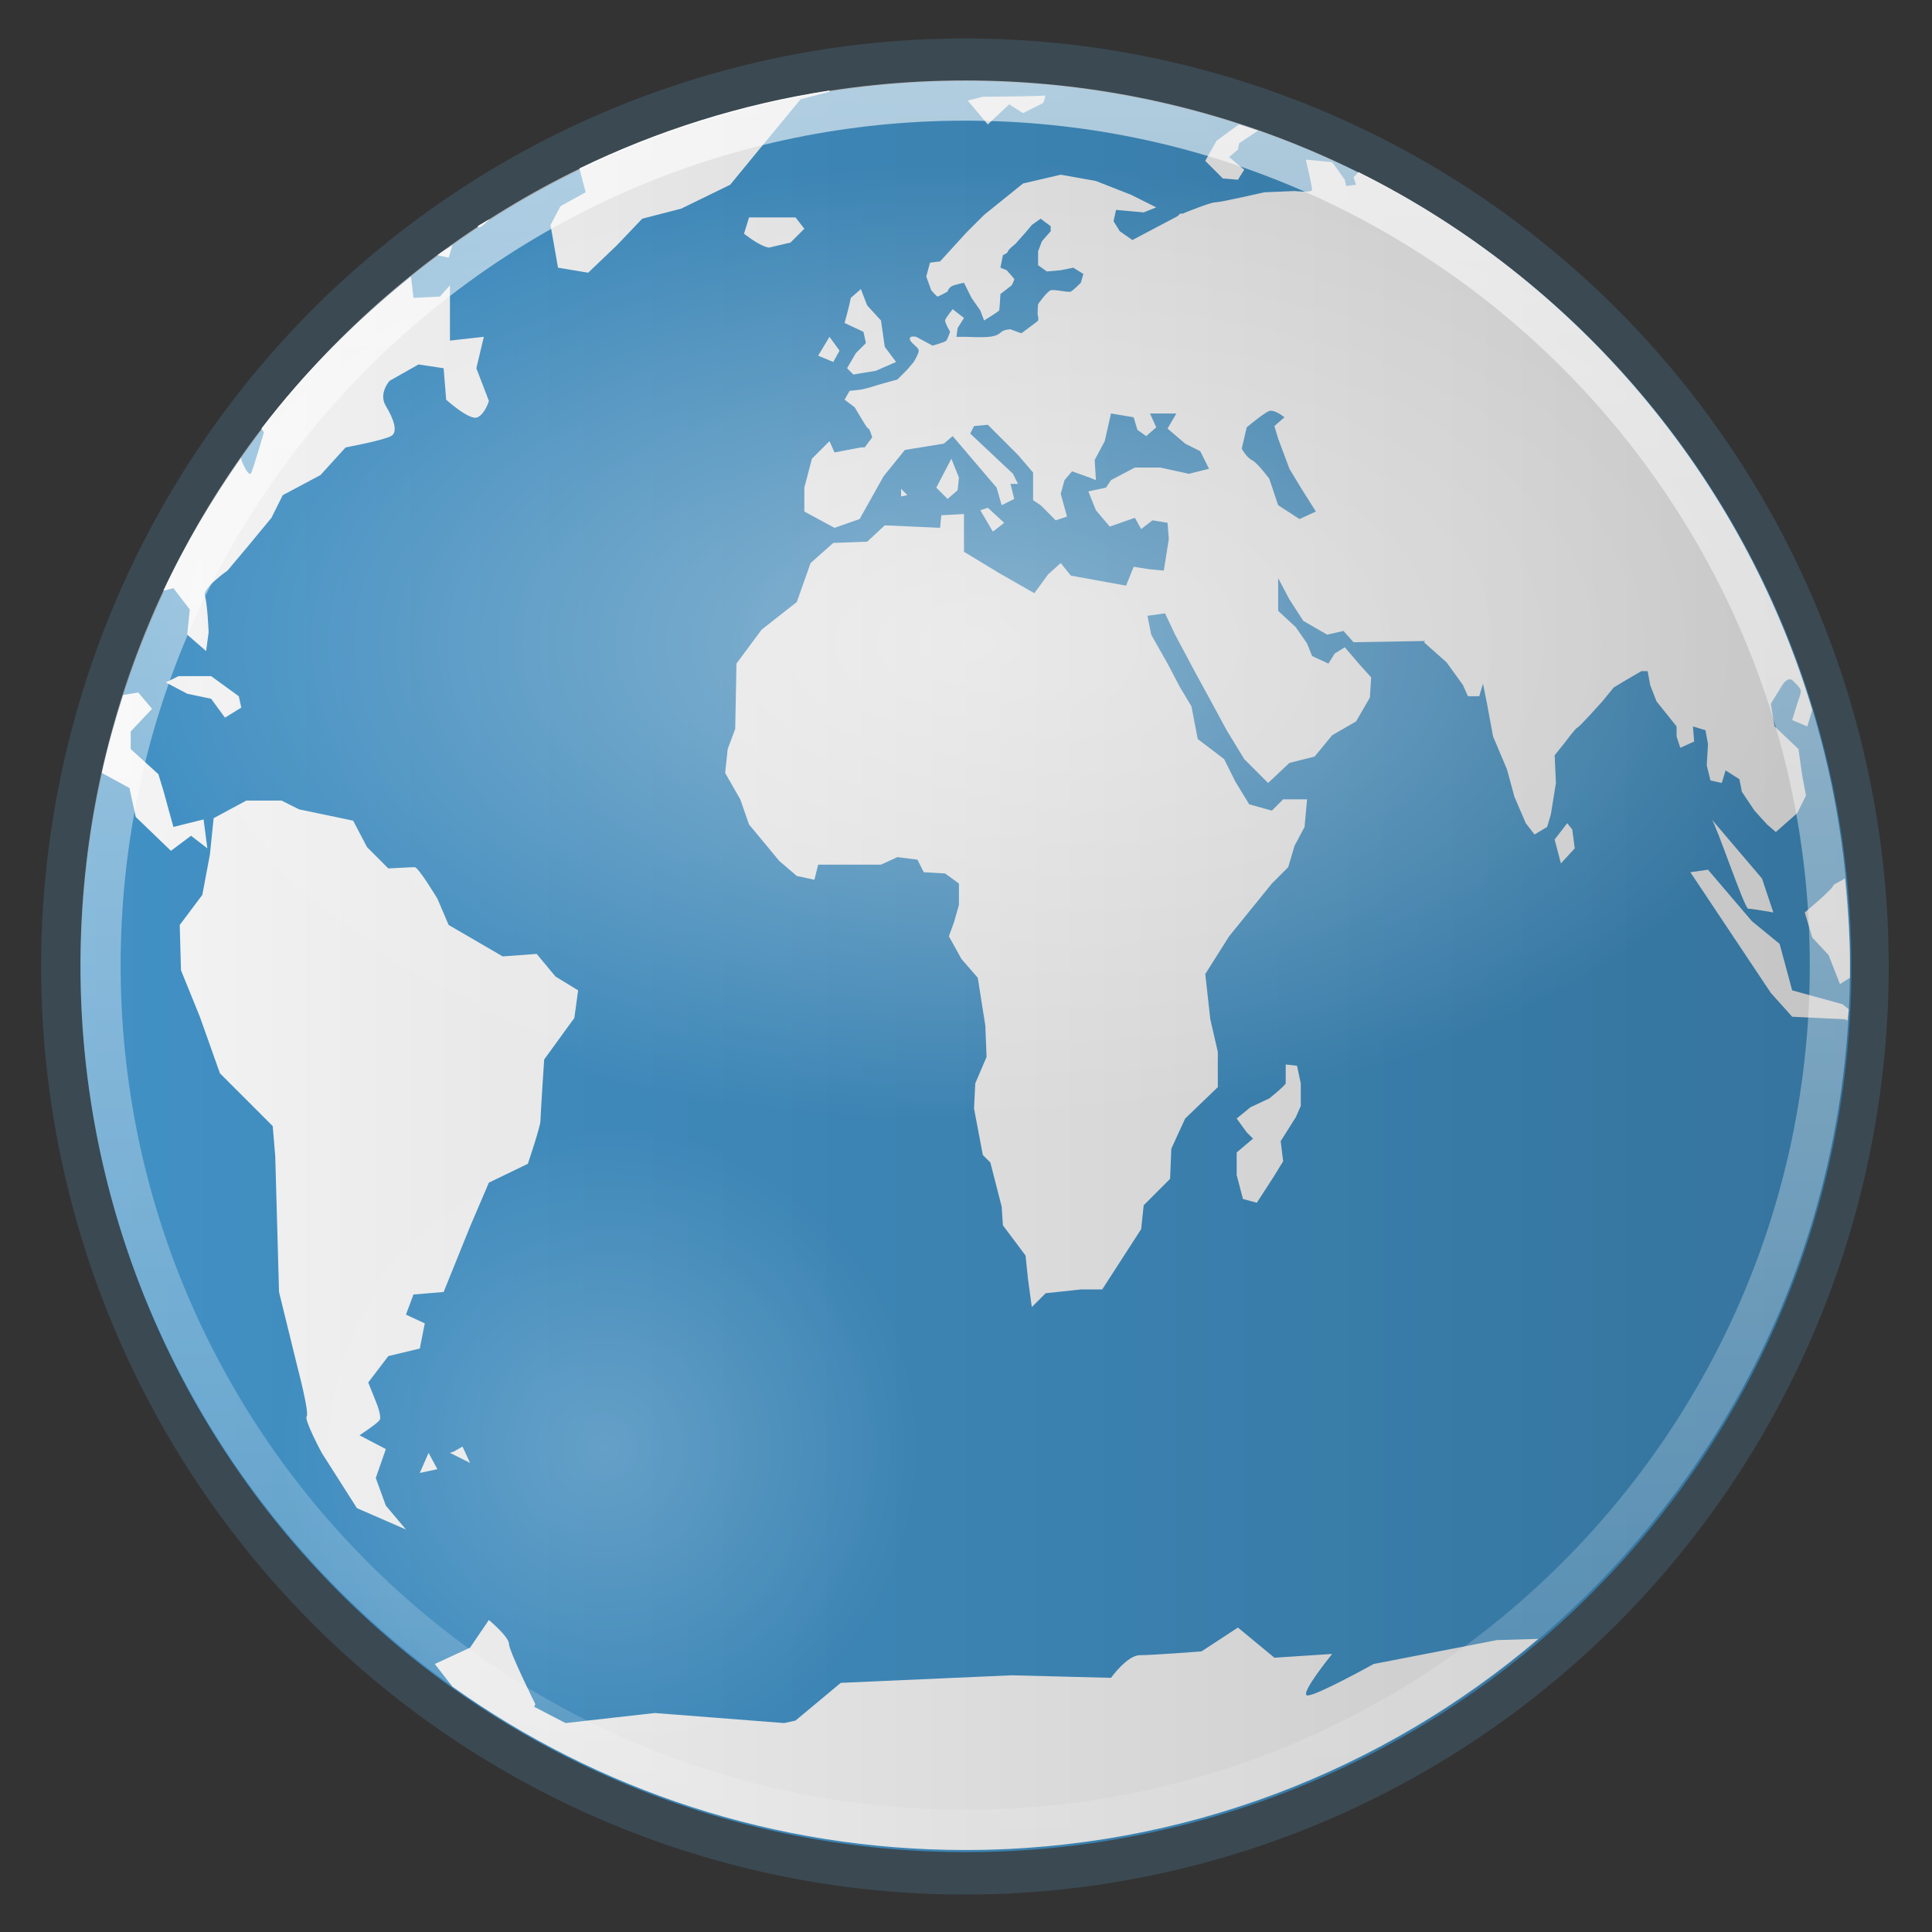 <?xml version="1.0" encoding="UTF-8" standalone="no"?>
<svg
   xmlns:dc="http://purl.org/dc/elements/1.1/"
   xmlns:cc="http://creativecommons.org/ns#"
   xmlns:rdf="http://www.w3.org/1999/02/22-rdf-syntax-ns#"
   xmlns:svg="http://www.w3.org/2000/svg"
   xmlns="http://www.w3.org/2000/svg"
   xmlns:xlink="http://www.w3.org/1999/xlink"
   xmlns:sodipodi="http://sodipodi.sourceforge.net/DTD/sodipodi-0.dtd"
   xmlns:inkscape="http://www.inkscape.org/namespaces/inkscape"
   width="48"
   viewBox="0 0 13.547 13.547"
   height="48"
   id="svg2"
   version="1.1"
   inkscape:version="0.48.5 r10040"
   sodipodi:docname="web-browser.svg"
   inkscape:export-filename="/home/me4oslav/Documents/Phyllo/chrome.png"
   inkscape:export-xdpi="900"
   inkscape:export-ydpi="900">
  <rect x="0" y="0" width="13.547" height="13.547" fill="#333333" stroke="none"/>
  <sodipodi:namedview
     pagecolor="#333333"
     bordercolor="#666666"
     borderopacity="1"
     objecttolerance="10"
     gridtolerance="10"
     guidetolerance="10"
     inkscape:pageopacity="0"
     inkscape:pageshadow="2"
     inkscape:window-width="1920"
     inkscape:window-height="1052"
     id="namedview34"
     showgrid="true"
     inkscape:zoom="19.071194"
     inkscape:cx="35.215419"
     inkscape:cy="24.950477"
     inkscape:window-x="0"
     inkscape:window-y="28"
     inkscape:window-maximized="1"
     inkscape:current-layer="svg2"
     showguides="true"
     inkscape:guide-bbox="true">
    <inkscape:grid
       type="xygrid"
       id="grid3772"
       empspacing="5"
       visible="true"
       enabled="true"
       snapvisiblegridlinesonly="true" />
  </sodipodi:namedview>
  <defs
     id="defs4">
    <linearGradient
       id="linearGradient3906">
      <stop
         style="stop-color:#ffffff;stop-opacity:1;"
         offset="0"
         id="stop3908" />
      <stop
         style="stop-color:#ffffff;stop-opacity:0.196;"
         offset="1"
         id="stop3910" />
    </linearGradient>
    <linearGradient
       inkscape:collect="always"
       id="linearGradient3893">
      <stop
         style="stop-color:#ffffff;stop-opacity:1;"
         offset="0"
         id="stop3895" />
      <stop
         style="stop-color:#ffffff;stop-opacity:0;"
         offset="1"
         id="stop3897" />
    </linearGradient>
    <linearGradient
       inkscape:collect="always"
       id="linearGradient3880">
      <stop
         style="stop-color:#ffffff;stop-opacity:1;"
         offset="0"
         id="stop3882" />
      <stop
         style="stop-color:#ffffff;stop-opacity:0;"
         offset="1"
         id="stop3884" />
    </linearGradient>
    <linearGradient
       inkscape:collect="always"
       id="linearGradient3859">
      <stop
         style="stop-color:#000000;stop-opacity:1;"
         offset="0"
         id="stop3861" />
      <stop
         style="stop-color:#000000;stop-opacity:0;"
         offset="1"
         id="stop3863" />
    </linearGradient>
    <linearGradient
       inkscape:collect="always"
       id="linearGradient3877">
      <stop
         style="stop-color:#000000;stop-opacity:1;"
         offset="0"
         id="stop3879" />
      <stop
         style="stop-color:#000000;stop-opacity:0;"
         offset="1"
         id="stop3881" />
    </linearGradient>
    <linearGradient
       id="linearGradient3845">
      <stop
         style="stop-color:#de321c;stop-opacity:1;"
         offset="0"
         id="stop3847" />
      <stop
         style="stop-color:#ff4035;stop-opacity:1;"
         offset="1"
         id="stop3849" />
    </linearGradient>
    <linearGradient
       id="linearGradient3833">
      <stop
         style="stop-color:#cccccc;stop-opacity:1;"
         offset="0"
         id="stop3835" />
      <stop
         style="stop-color:#ffffff;stop-opacity:1;"
         offset="1"
         id="stop3837" />
    </linearGradient>
    <linearGradient
       id="linearGradient3820">
      <stop
         style="stop-color:#dadada;stop-opacity:1;"
         offset="0"
         id="stop3822" />
      <stop
         style="stop-color:#fbfbfb;stop-opacity:1;"
         offset="1"
         id="stop3824" />
    </linearGradient>
    <linearGradient
       id="linearGradient3806">
      <stop
         style="stop-color:#a1a1a1;stop-opacity:1;"
         offset="0"
         id="stop3808" />
      <stop
         style="stop-color:#dbdbdb;stop-opacity:1;"
         offset="1"
         id="stop3810" />
    </linearGradient>
    <linearGradient
       id="linearGradient3771">
      <stop
         style="stop-color:#000000;stop-opacity:1;"
         offset="0"
         id="stop3773" />
      <stop
         style="stop-color:#000000;stop-opacity:0.294;"
         offset="1"
         id="stop3775" />
    </linearGradient>
    <linearGradient
       id="linearGradient3923">
      <stop
         offset="0"
         style="stop-color:#fff;stop-opacity:.059"
         id="stop7" />
      <stop
         offset="1"
         style="stop-opacity:.059"
         id="stop9" />
    </linearGradient>
    <linearGradient
       xlink:href="#linearGradient3923"
       id="linearGradient3929"
       x1="-40.5"
       x2="41.5"
       gradientUnits="userSpaceOnUse" />
    <linearGradient
       id="linearGradient4460">
      <stop
         offset="0"
         style="stop-color:#dedede"
         id="stop13" />
      <stop
         offset="1"
         style="stop-color:#efefef"
         id="stop15" />
    </linearGradient>
    <linearGradient
       gradientTransform="matrix(1.105 0 0 1.105 -134.279 -295.762)"
       xlink:href="#linearGradient4460"
       id="linearGradient3061"
       y1="279.096"
       y2="268.33"
       gradientUnits="userSpaceOnUse"
       x2="0" />
    <linearGradient
       inkscape:collect="always"
       xlink:href="#linearGradient4460"
       id="linearGradient2996"
       gradientUnits="userSpaceOnUse"
       gradientTransform="matrix(1.105,0,0,1.105,-134.279,-295.762)"
       y1="279.096"
       x2="0"
       y2="268.33" />
    <linearGradient
       gradientTransform="translate(2.0669291e-7,-1.2696874e-6)"
       inkscape:collect="always"
       xlink:href="#linearGradient4208"
       id="linearGradient4214"
       x1="10"
       y1="45"
       x2="14"
       y2="2"
       gradientUnits="userSpaceOnUse" />
    <linearGradient
       id="linearGradient4208">
      <stop
         style="stop-color:#70a3d6;stop-opacity:1;"
         offset="0"
         id="stop4210" />
      <stop
         style="stop-color:#88b6e1;stop-opacity:1;"
         offset="1"
         id="stop4212" />
    </linearGradient>
    <linearGradient
       gradientTransform="translate(2.0669291e-7,-1.2696874e-6)"
       inkscape:collect="always"
       xlink:href="#linearGradient4216"
       id="linearGradient4222"
       x1="35"
       y1="46"
       x2="39"
       y2="9"
       gradientUnits="userSpaceOnUse" />
    <linearGradient
       id="linearGradient4216">
      <stop
         style="stop-color:#a0c4e6;stop-opacity:1;"
         offset="0"
         id="stop4218" />
      <stop
         style="stop-color:#d0e2f1;stop-opacity:1;"
         offset="1"
         id="stop4220" />
    </linearGradient>
    <linearGradient
       inkscape:collect="always"
       xlink:href="#linearGradient4192"
       id="linearGradient4198"
       x1="23"
       y1="19"
       x2="27"
       y2="2"
       gradientUnits="userSpaceOnUse" />
    <linearGradient
       id="linearGradient4192">
      <stop
         style="stop-color:#4970a4;stop-opacity:1;"
         offset="0"
         id="stop4194" />
      <stop
         style="stop-color:#6090c0;stop-opacity:1;"
         offset="1"
         id="stop4196" />
    </linearGradient>
    <linearGradient
       gradientTransform="translate(2.0669291e-7,-1.2696874e-6)"
       y2="2"
       x2="27"
       y1="19"
       x1="23"
       gradientUnits="userSpaceOnUse"
       id="linearGradient3092"
       xlink:href="#linearGradient4192"
       inkscape:collect="always" />
    <linearGradient
       inkscape:collect="always"
       xlink:href="#linearGradient3833"
       id="linearGradient3864"
       gradientUnits="userSpaceOnUse"
       x1="12.734"
       y1="28"
       x2="12.734"
       y2="39"
       gradientTransform="matrix(3.228,0,0,3.091,-17.108,-79.545)" />
    <linearGradient
       inkscape:collect="always"
       xlink:href="#linearGradient3833"
       id="linearGradient3868"
       gradientUnits="userSpaceOnUse"
       x1="12.734"
       y1="28"
       x2="12.734"
       y2="39" />
    <radialGradient
       inkscape:collect="always"
       xlink:href="#linearGradient3877"
       id="radialGradient3883"
       cx="12.734"
       cy="33.5"
       fx="12.734"
       fy="33.5"
       r="5.266"
       gradientTransform="matrix(1,0,0,1.044,0,-1.488)"
       gradientUnits="userSpaceOnUse" />
    <clipPath
       id="clipPath-314453158">
      <g
         transform="translate(0,-1004.362)"
         id="g17">
        <path
           style="fill:#1890d0"
           inkscape:connector-curvature="0"
           d="m -24,13 c 0,1.105 -0.672,2 -1.5,2 -0.828,0 -1.5,-0.895 -1.5,-2 0,-1.105 0.672,-2 1.5,-2 0.828,0 1.5,0.895 1.5,2 z"
           transform="matrix(15.333,0,0,11.5,415,878.862)"
           id="path19" />
      </g>
    </clipPath>
    <linearGradient
       inkscape:collect="always"
       xlink:href="#linearGradient3859"
       id="linearGradient3865"
       x1="7.468"
       y1="33.5"
       x2="18"
       y2="33.5"
       gradientUnits="userSpaceOnUse" />
    <radialGradient
       inkscape:collect="always"
       xlink:href="#linearGradient3880"
       id="radialGradient3886"
       cx="24"
       cy="16"
       fx="24"
       fy="16"
       r="21.375"
       gradientTransform="matrix(1,0,0,0.561,0,7.018)"
       gradientUnits="userSpaceOnUse" />
    <radialGradient
       inkscape:collect="always"
       xlink:href="#linearGradient3893"
       id="radialGradient3899"
       cx="15"
       cy="36"
       fx="15"
       fy="36"
       r="8"
       gradientTransform="matrix(1,0,0,1,0,-0.001)"
       gradientUnits="userSpaceOnUse" />
    <linearGradient
       inkscape:collect="always"
       xlink:href="#linearGradient3906"
       id="linearGradient3912"
       x1="24"
       y1="2"
       x2="24"
       y2="46"
       gradientUnits="userSpaceOnUse" />
  </defs>
  <path
     sodipodi:type="arc"
     style="opacity:0.4;fill:none;fill-opacity:1;stroke:#486a7f;stroke-opacity:1;stroke-width:0.431;stroke-miterlimit:4;stroke-dasharray:none"
     id="path3001"
     sodipodi:cx="-34"
     sodipodi:cy="15.5"
     sodipodi:rx="5"
     sodipodi:ry="4.5"
     d="m -29,15.5 a 5,4.5 0 1 1 -10,0 5,4.5 0 1 1 10,0 z"
     transform="matrix(1.242,0,0,1.38,48.994,-14.613)" />
  <path
     sodipodi:type="arc"
     style="opacity:1;fill:#4291c5;fill-opacity:1;stroke:none"
     id="path3017"
     sodipodi:cx="12.73392"
     sodipodi:cy="33.5"
     sodipodi:rx="5.2660794"
     sodipodi:ry="5.5"
     d="M 18,33.5 A 5.266,5.5 0 1 1 7.468,33.5 5.266,5.5 0 1 1 18,33.5 z"
     transform="matrix(1.179,0,0,1.129,-8.24,-31.044)" />
  <path
     style="fill:#f5f5f5;fill-opacity:1;fill-rule:nonzero;stroke:none"
     d="M 20.625 2.25 C 18.428 2.589 16.338 3.249 14.406 4.188 L 14.562 4.781 L 13.938 5.125 L 13.688 5.594 L 13.875 6.656 L 14.625 6.781 L 15.344 6.094 L 15.969 5.438 L 16.938 5.188 L 18.156 4.594 L 18.875 3.719 L 19.906 2.469 L 20.625 2.281 L 20.625 2.25 z M 25.969 2.375 C 25.914 2.395 24.438 2.406 24.438 2.406 L 24.062 2.5 L 24.562 3.094 L 25.094 2.594 L 25.438 2.812 L 25.938 2.562 C 25.938 2.562 26.028 2.352 25.969 2.375 z M 30.812 3.094 L 30.719 3.156 L 30.25 3.5 L 29.969 4 L 30.406 4.438 L 30.781 4.469 L 30.938 4.219 L 30.562 3.906 L 30.781 3.719 L 30.812 3.562 L 31.281 3.25 C 31.127 3.196 30.968 3.144 30.812 3.094 z M 32.469 3.969 C 32.469 3.969 32.625 4.633 32.625 4.719 C 32.625 4.801 32.188 4.75 32.188 4.75 L 31.438 4.781 C 31.438 4.781 30.356 5.031 30.219 5.031 C 30.09 5.031 29.453 5.293 29.406 5.312 L 29.375 5.312 L 29.344 5.312 L 29.281 5.375 L 28.156 5.969 L 27.844 5.75 L 27.688 5.5 L 27.75 5.219 L 28.438 5.281 L 28.75 5.156 L 28.125 4.844 L 27.25 4.5 L 26.375 4.344 L 25.438 4.562 L 24.469 5.344 L 24.031 5.781 L 23.375 6.5 L 23.125 6.531 L 23.031 6.875 L 23.156 7.219 C 23.156 7.219 23.293 7.375 23.312 7.375 C 23.332 7.375 23.562 7.25 23.562 7.25 C 23.562 7.25 23.586 7.133 23.719 7.094 C 23.848 7.055 23.969 7.031 23.969 7.031 L 24.156 7.406 L 24.375 7.719 L 24.469 7.969 C 24.469 7.969 24.832 7.746 24.844 7.719 C 24.856 7.688 24.875 7.312 24.875 7.312 L 25.156 7.094 C 25.156 7.094 25.227 6.96 25.219 6.938 C 25.211 6.918 25.031 6.719 25.031 6.719 L 24.875 6.656 L 24.938 6.344 C 24.938 6.344 25.062 6.293 25.062 6.25 C 25.062 6.211 25.25 6.062 25.25 6.062 L 25.5 5.781 L 25.656 5.594 L 25.875 5.438 L 26.125 5.625 L 26.125 5.75 L 25.906 6 L 25.812 6.25 L 25.812 6.594 L 26.031 6.75 L 26.375 6.719 L 26.688 6.656 L 26.938 6.812 L 26.875 7.031 C 26.875 7.031 26.688 7.219 26.625 7.25 C 26.57 7.281 26.211 7.187 26.125 7.219 C 26.031 7.25 25.812 7.562 25.812 7.562 C 25.812 7.562 25.785 7.812 25.812 7.875 C 25.819 7.892 25.821 7.93 25.812 7.969 L 25.781 8 L 25.406 8.281 L 25.375 8.281 L 25.125 8.188 C 25.125 8.188 24.973 8.192 24.906 8.25 C 24.843 8.301 24.786 8.356 24.594 8.375 C 24.403 8.395 24.031 8.375 24 8.375 L 23.781 8.375 L 23.812 8.156 L 23.969 7.906 L 23.688 7.688 C 23.688 7.688 23.503 7.918 23.5 7.969 C 23.492 8.024 23.625 8.25 23.625 8.25 C 23.625 8.25 23.562 8.43 23.531 8.469 C 23.5 8.508 23.188 8.594 23.188 8.594 L 22.781 8.375 C 22.781 8.375 22.601 8.335 22.625 8.438 C 22.648 8.54 22.844 8.633 22.844 8.719 C 22.844 8.801 22.719 9 22.719 9 L 22.562 9.188 L 22.312 9.438 L 21.969 9.531 C 21.969 9.531 21.726 9.601 21.656 9.625 C 21.593 9.648 21.406 9.688 21.406 9.688 L 21.125 9.719 L 21 9.938 L 21.25 10.125 L 21.438 10.438 C 21.438 10.438 21.563 10.656 21.594 10.656 C 21.625 10.656 21.688 10.875 21.688 10.875 L 21.5 11.125 L 21.406 11.125 L 20.75 11.25 L 20.625 10.969 L 20.188 11.406 L 20 12.125 L 20 12.719 L 20.75 13.125 L 21.375 12.906 L 21.969 11.844 L 22.5 11.188 L 23.469 11.031 L 23.688 10.844 L 24.781 12.125 L 24.906 12.562 L 25.219 12.406 L 25.125 12.031 L 25.312 12.031 L 25.188 11.781 L 24.125 10.781 L 24.219 10.594 L 24.562 10.562 L 25.312 11.312 L 25.688 11.75 L 25.688 12.438 L 25.875 12.562 L 26.25 12.938 L 26.531 12.844 L 26.375 12.281 L 26.469 11.938 L 26.656 11.719 L 27.094 11.875 L 27.25 11.938 L 27.219 11.438 L 27.469 10.969 L 27.625 10.281 L 28.188 10.375 L 28.281 10.688 L 28.5 10.844 L 28.75 10.625 L 28.594 10.281 L 29.25 10.281 L 29.031 10.656 L 29.469 11.031 L 29.844 11.219 L 30.062 11.656 L 29.562 11.781 L 28.844 11.625 L 28.219 11.625 L 27.625 11.938 L 27.5 12.125 L 27.062 12.219 L 27.25 12.688 L 27.594 13.094 L 28.219 12.875 L 28.375 13.156 L 28.656 12.938 L 29.031 13 L 29.062 13.406 L 28.938 14.188 L 28.594 14.156 L 28.188 14.094 L 28 14.562 L 26.625 14.312 L 26.375 14 L 26.062 14.281 L 25.719 14.75 L 24.844 14.25 L 23.969 13.719 L 23.969 12.781 L 23.406 12.812 L 23.375 13.125 L 22 13.062 L 21.562 13.469 L 20.719 13.5 L 20.156 14 L 19.812 14.969 L 18.938 15.656 L 18.312 16.5 L 18.281 18.125 L 18.094 18.625 L 18.031 19.219 L 18.406 19.875 L 18.625 20.5 L 19.375 21.406 L 19.812 21.781 L 20.25 21.875 L 20.344 21.5 L 21.906 21.5 L 22.312 21.312 L 22.812 21.375 L 22.969 21.688 L 23.5 21.719 L 23.844 21.969 L 23.844 22.5 L 23.719 22.938 L 23.594 23.281 L 23.906 23.844 L 24.312 24.312 L 24.5 25.5 L 24.531 26.281 L 24.25 26.938 L 24.219 27.562 L 24.438 28.719 L 24.625 28.906 L 24.906 30 L 24.938 30.469 L 25.5 31.219 L 25.562 31.812 L 25.656 32.5 L 26 32.156 L 26.875 32.062 L 27.406 32.062 L 28.375 30.562 L 28.438 29.969 L 29.094 29.312 L 29.125 28.562 L 29.469 27.812 L 30.281 27.031 L 30.281 26.156 L 30.094 25.344 L 29.969 24.219 L 30.562 23.281 L 31.625 21.969 L 32.031 21.562 L 32.188 21.031 L 32.438 20.562 L 32.5 19.875 L 31.906 19.875 L 31.625 20.156 L 31.062 20 L 30.719 19.438 L 30.438 18.875 L 29.781 18.375 L 29.625 17.562 L 29.344 17.094 L 29.031 16.5 L 28.625 15.781 L 28.531 15.312 L 28.969 15.25 L 29.219 15.781 L 29.719 16.719 L 30.094 17.406 L 30.5 18.156 L 30.938 18.875 L 31.531 19.469 L 32.062 18.969 L 32.688 18.812 L 33.125 18.281 L 33.719 17.938 L 34.062 17.344 L 34.094 16.844 L 33.812 16.531 L 33.438 16.094 L 33.188 16.25 L 33.031 16.5 L 32.625 16.312 L 32.5 16 L 32.219 15.594 L 31.781 15.188 L 31.781 14.375 L 32.062 14.906 L 32.406 15.438 L 33 15.781 L 33.406 15.688 L 33.656 15.969 L 35.438 15.938 L 35.406 15.969 L 35.969 16.469 L 36.375 17.031 L 36.5 17.312 L 36.781 17.312 L 36.875 17 L 36.969 17.469 L 37.125 18.312 L 37.469 19.125 L 37.656 19.812 L 37.938 20.469 L 38.156 20.75 L 38.469 20.562 L 38.562 20.25 L 38.688 19.469 L 38.656 18.781 L 38.906 18.469 C 38.906 18.469 39.172 18.11 39.219 18.094 C 39.27 18.082 39.844 17.438 39.844 17.438 L 40.125 17.094 L 40.438 16.906 L 40.812 16.688 L 40.969 16.688 L 41.031 17.031 L 41.188 17.438 L 41.688 18.062 L 41.688 18.312 L 41.781 18.594 L 42.125 18.438 L 42.094 18.062 L 42.406 18.156 L 42.469 18.5 L 42.438 19.031 L 42.531 19.406 L 42.812 19.469 L 42.906 19.156 L 43.25 19.375 L 43.312 19.688 L 43.625 20.156 L 43.938 20.5 L 44.156 20.688 L 44.688 20.219 L 44.906 19.781 L 44.812 19.281 L 44.719 18.625 L 44.125 18.062 L 44.031 17.5 L 44.281 17.094 C 44.281 17.094 44.441 16.774 44.594 16.938 C 44.746 17.105 44.821 17.126 44.75 17.312 C 44.684 17.497 44.562 17.906 44.562 17.906 L 44.938 18.062 L 45.062 17.656 C 43.3 11.803 39.17 6.961 33.781 4.281 L 33.656 4.406 L 33.719 4.594 L 33.469 4.625 L 33.438 4.469 L 33.125 4.031 L 32.469 3.969 z M 18.625 5.406 L 18.5 5.812 C 18.949 6.16 19.125 6.156 19.125 6.156 L 19.656 6.031 L 20 5.688 L 19.781 5.406 L 18.625 5.406 z M 12.188 5.438 C 12.086 5.502 11.976 5.558 11.875 5.625 C 11.878 5.637 11.892 5.656 11.906 5.656 C 11.957 5.656 12.082 5.539 12.188 5.438 z M 11.25 6.094 C 11.127 6.182 10.996 6.253 10.875 6.344 L 11.156 6.406 L 11.25 6.094 z M 10.219 6.875 C 8.836 7.989 7.578 9.244 6.5 10.656 L 6.562 10.75 C 6.562 10.75 6.317 11.594 6.25 11.75 C 6.184 11.906 6 11.438 6 11.438 L 6 11.375 C 5.269 12.416 4.607 13.525 4.062 14.688 L 4.312 14.625 L 4.719 15.156 L 4.656 15.781 L 5.125 16.188 L 5.188 15.719 C 5.188 15.719 5.157 14.999 5.094 14.812 C 5.031 14.624 5.656 14.188 5.656 14.188 L 6.156 13.594 L 6.75 12.875 L 7.031 12.312 L 7.969 11.812 L 8.594 11.125 C 8.594 11.125 9.532 10.95 9.719 10.844 C 9.91 10.754 9.785 10.41 9.594 10.094 C 9.403 9.781 9.688 9.469 9.688 9.469 L 10.406 9.062 L 11.031 9.156 L 11.094 9.938 C 11.094 9.938 11.684 10.473 11.875 10.375 C 12.066 10.285 12.156 9.969 12.156 9.969 L 11.844 9.156 L 12.031 8.375 L 11.188 8.469 L 11.188 7.094 L 10.938 7.375 L 10.281 7.406 L 10.219 6.875 z M 21.406 7.188 L 21.156 7.406 C 21.093 7.711 21 8.031 21 8.031 L 21.469 8.25 L 21.531 8.531 L 21.281 8.781 L 21.062 9.156 L 21.219 9.312 L 21.781 9.219 L 22.281 9 L 22 8.625 L 21.906 7.969 L 21.562 7.594 L 21.406 7.188 z M 20.625 8.375 L 20.344 8.844 L 20.719 9 L 20.875 8.719 L 20.625 8.375 z M 31.562 10.219 C 31.695 10.176 31.938 10.375 31.938 10.375 L 31.688 10.594 L 31.781 10.906 L 32.062 11.656 L 32.344 12.125 L 32.719 12.719 L 32.312 12.906 L 31.781 12.562 L 31.562 11.906 C 31.562 11.906 31.265 11.501 31.125 11.438 C 30.992 11.371 30.875 11.156 30.875 11.156 L 31 10.625 C 31 10.625 31.427 10.266 31.562 10.219 z M 23.656 11.406 L 23.281 12.125 L 23.562 12.406 L 23.812 12.188 L 23.844 11.875 L 23.656 11.406 z M 22.406 12.156 L 22.406 12.344 L 22.562 12.312 L 22.406 12.156 z M 24.562 12.625 L 24.375 12.688 L 24.688 13.219 L 24.969 13 L 24.562 12.625 z M 4.438 16.812 L 4.125 16.969 L 4.656 17.25 L 5.25 17.375 L 5.594 17.844 L 6 17.594 L 5.938 17.312 L 5.25 16.812 L 4.438 16.812 z M 3.438 17.219 L 3.062 17.281 C 2.858 17.918 2.678 18.558 2.531 19.219 L 3.219 19.594 L 3.375 20.312 L 4.25 21.156 L 4.75 20.781 L 5.156 21.094 L 5.062 20.375 L 4.312 20.562 L 4.062 19.656 L 3.938 19.25 L 3.25 18.625 L 3.25 18.188 L 3.781 17.625 L 3.438 17.219 z M 6.125 19.906 L 5.312 20.344 L 5.219 21.25 L 5.031 22.25 L 4.469 23 L 4.5 24.125 L 4.969 25.281 L 5.469 26.688 L 6.781 28 L 6.844 28.75 L 6.938 32.125 L 7.406 34.031 C 7.406 34.031 7.695 35.13 7.625 35.219 C 7.559 35.305 8 36.125 8 36.125 L 8.875 37.5 L 10.094 38.031 L 9.594 37.438 L 9.344 36.75 L 9.594 36.031 L 8.938 35.688 C 8.938 35.688 9.376 35.402 9.438 35.312 C 9.504 35.222 9.344 34.844 9.344 34.844 L 9.156 34.375 L 9.656 33.719 L 10.438 33.531 L 10.562 32.906 L 10.094 32.688 L 10.281 32.188 L 11.031 32.125 L 11.688 30.5 L 12.156 29.406 L 13.125 28.938 C 13.125 28.938 13.438 28.011 13.438 27.875 C 13.438 27.746 13.531 26.344 13.531 26.344 L 14.281 25.312 L 14.375 24.625 L 13.812 24.281 L 13.344 23.719 L 12.5 23.781 L 11.156 23 L 10.875 22.344 C 10.875 22.344 10.405 21.562 10.312 21.562 C 10.223 21.562 9.656 21.594 9.656 21.594 L 9.125 21.062 L 8.781 20.406 L 7.438 20.125 L 7 19.906 L 6.125 19.906 z M 42.562 20.375 C 42.675 20.504 43.375 22.594 43.469 22.594 C 43.555 22.594 44.094 22.688 44.094 22.688 L 43.812 21.844 L 42.562 20.375 z M 38.969 20.469 L 38.656 20.875 L 38.812 21.469 L 39.156 21.094 L 39.094 20.625 L 38.969 20.469 z M 42.469 21.625 L 42.031 21.688 L 44.031 24.688 L 44.562 25.281 L 45.875 25.344 L 45.938 25.375 C 45.943 25.281 45.964 25.188 45.969 25.094 L 45.812 24.969 L 44.562 24.625 L 44.25 23.469 L 43.562 22.906 L 42.469 21.625 z M 45.875 21.844 L 45.594 22 C 45.594 22.09 44.875 22.688 44.875 22.688 L 45.062 23.312 L 45.469 23.75 L 45.75 24.469 L 46 24.312 C 46.001 24.207 46 24.105 46 24 C 46 23.272 45.944 22.554 45.875 21.844 z M 31.969 26.469 L 31.969 26.938 C 31.949 27 31.562 27.312 31.562 27.312 L 31.094 27.531 L 30.75 27.812 L 31 28.156 L 31.156 28.312 L 30.75 28.656 L 30.75 29.219 L 30.906 29.812 L 31.25 29.906 L 31.656 29.281 L 31.906 28.875 L 31.844 28.375 L 32.219 27.781 L 32.344 27.5 L 32.344 26.938 L 32.25 26.5 L 31.969 26.469 z M 11.5 35.969 L 11.281 36.094 L 11.188 36.125 L 11.688 36.375 L 11.5 35.969 z M 10.656 36.125 L 10.438 36.625 L 10.875 36.531 L 10.656 36.125 z M 12.156 40.281 L 11.688 40.969 L 10.812 41.375 L 11.25 41.938 C 14.846 44.498 19.249 46 24 46 C 29.437 46 34.411 44.018 38.25 40.75 L 37.219 40.781 L 34.156 41.375 C 34.156 41.375 32.679 42.195 32.5 42.156 C 32.32 42.113 33.125 41.125 33.125 41.125 L 31.688 41.219 L 30.781 40.469 L 29.875 41.062 C 29.875 41.062 28.656 41.156 28.344 41.156 C 28.028 41.156 27.625 41.719 27.625 41.719 L 25.156 41.656 L 20.906 41.844 L 19.781 42.781 L 19.5 42.844 L 16.281 42.594 L 14.062 42.844 L 13.281 42.438 L 13.312 42.375 C 13.312 42.375 12.656 41.055 12.656 40.875 C 12.656 40.699 12.156 40.281 12.156 40.281 z "
     id="path53"
     transform="scale(0.282,0.282)" />
  <path
     transform="matrix(-1.179,0,0,1.129,21.787,-31.044)"
     d="M 18,33.5 A 5.266,5.5 0 1 1 7.468,33.5 5.266,5.5 0 1 1 18,33.5 z"
     sodipodi:ry="5.5"
     sodipodi:rx="5.2660794"
     sodipodi:cy="33.5"
     sodipodi:cx="12.73392"
     id="path3857"
     style="fill:url(#linearGradient3865);fill-opacity:1;stroke:none;opacity:0.2"
     sodipodi:type="arc" />
  <path
     style="opacity:0.4;fill:url(#radialGradient3886);fill-opacity:1;stroke:none"
     d="M 24 4 C 19.023 4 14.436 4.918 10.75 6.438 C 6.76 9.453 3.838 13.798 2.625 18.812 C 4.952 24.078 13.632 28 24 28 C 34.368 28 43.048 24.078 45.375 18.812 C 44.162 13.798 41.24 9.453 37.25 6.438 C 33.564 4.918 28.977 4 24 4 z "
     id="path3867"
     transform="scale(0.282,0.282)" />
  <path
     style="opacity:0.2;fill:url(#radialGradient3899);fill-opacity:1;stroke:none"
     d="M 15 28 C 10.582 28 7 31.582 7 36 C 7 36.828 7.141 37.623 7.375 38.375 C 7.38 38.381 7.37 38.4 7.375 38.406 C 9.415 40.759 11.95 42.681 14.812 44 C 14.876 44.001 14.936 44 15 44 C 19.418 44 23 40.418 23 36 C 23 31.582 19.418 28 15 28 z "
     transform="scale(0.282,0.282)"
     id="path3888" />
  <path
     style="fill:url(#linearGradient3912);fill-opacity:1;stroke:none;opacity:0.6"
     d="M 24 2 C 11.85 2 2 11.85 2 24 C 2 36.15 11.85 46 24 46 C 36.15 46 46 36.15 46 24 C 46 11.85 36.15 2 24 2 z M 24 3 C 35.598 3 45 12.402 45 24 C 45 35.598 35.598 45 24 45 C 12.402 45 3 35.598 3 24 C 3 12.402 12.402 3 24 3 z "
     transform="scale(0.282,0.282)"
     id="path3901" />
</svg>
